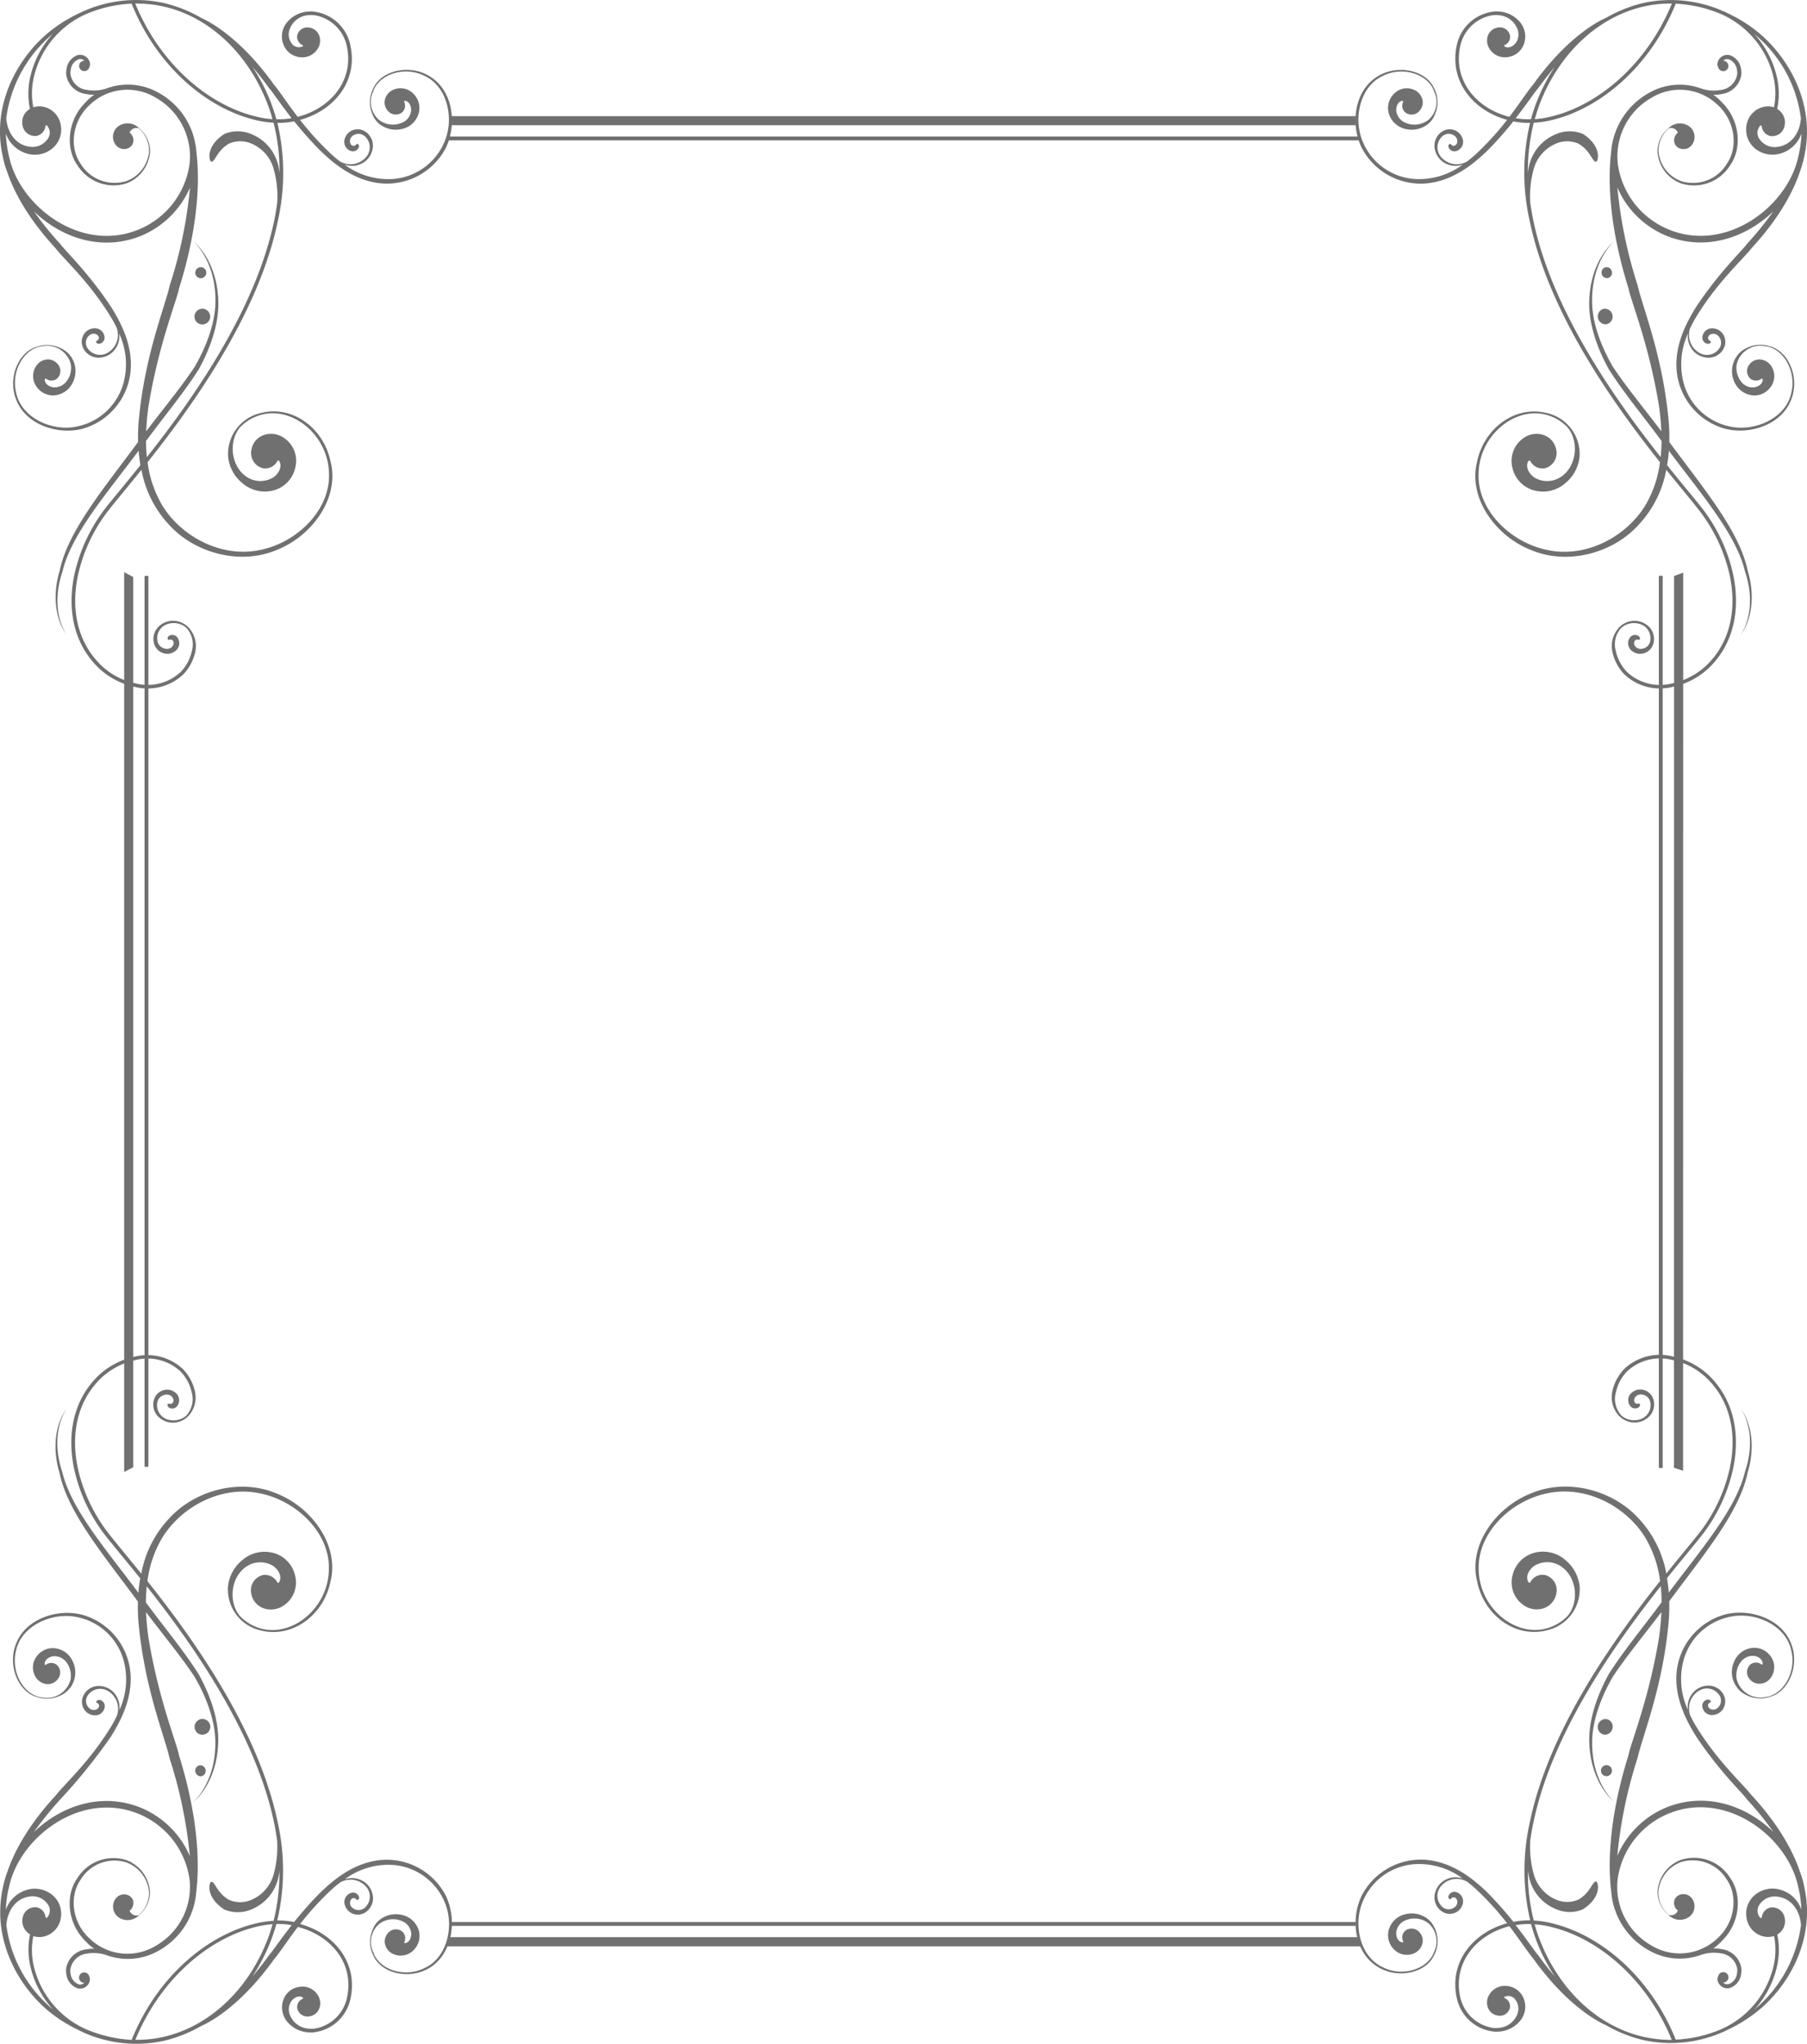 <svg xmlns="http://www.w3.org/2000/svg" width="305" height="345" viewBox="0 0 305 345">
  <g id="decorativeframe" transform="translate(-32.41 -29.996)">
    <path id="Path_7" data-name="Path 7" d="M1586.911,31.09h0Zm20.961,3.931a24.421,24.421,0,0,0-4.478-2.733,9.324,9.324,0,0,0-.952-.441,21.84,21.84,0,0,0-13.116-1.41c-.723.159-1.446.353-2.151.582-.123.035-.211.053-.247.071.035,0,.071-.018.124-.018a23.121,23.121,0,0,0-4.319,1.939c-1.693.723-6.823,3.6-12.323,11.3-.9,1.04-2.168,3.032-3.984,5.412-5.007-1.287-8.532-5.112-8.532-9.8a9.985,9.985,0,0,1,.335-2.556,6.673,6.673,0,0,1,5.447-4.813h.088c.106,0,.229-.018.335-.018h.176c.071,0,.159.018.247.018A3.667,3.667,0,0,1,1567.7,34.7a2.5,2.5,0,0,1-.229,2.591c-.441.547-1.269.97-1.886.511-.018-.035-.035-.053-.035-.088-.018-.071.071-.106.106-.123a1.5,1.5,0,0,0,.881-1.534,1.729,1.729,0,0,0-1.922-1.428,2.128,2.128,0,0,0-1.728,1.181,2.453,2.453,0,0,0,0,2.08,3.039,3.039,0,0,0,3.226,1.745,3.347,3.347,0,0,0,2.785-2.257,3.789,3.789,0,0,0-.529-3.455,5.01,5.01,0,0,0-4-1.992h0c-.053,0-.123-.018-.176-.018a7.192,7.192,0,0,0-6.54,5.289,10.441,10.441,0,0,0-.353,2.715c0,4.936,3.667,8.92,8.744,10.313a49.616,49.616,0,0,1-5.465,5.959c-.388.353-.811.688-1.234,1.022a3.465,3.465,0,0,1-4.443-.705,2.515,2.515,0,0,1,.264-3.561,1.622,1.622,0,0,1,2.186.141,1.13,1.13,0,0,1,.247,1.022.716.716,0,0,1-.423.476.54.54,0,0,1-.458-.071,1.657,1.657,0,0,1-.176-.176c-.035-.071-.141-.071-.194-.053a.472.472,0,0,0-.176.582,1.032,1.032,0,0,0,1.252.635,1.627,1.627,0,0,0,1.093-2.133A2.246,2.246,0,0,0,1557.259,52a2.357,2.357,0,0,0-2.257.247,2.864,2.864,0,0,0-1.11,3.138,3.442,3.442,0,0,0,1.64,2.133,3.69,3.69,0,0,0,3.015.264,12.339,12.339,0,0,1-8.268,2.415,10.243,10.243,0,0,1-8.938-7.228c-1.146-3.878.229-8.621,3.79-10.19,3.349-1.675,7.651-.229,8.6,2.68a4.029,4.029,0,0,1-.934,4.742,3.84,3.84,0,0,1-3.9.529,2.522,2.522,0,0,1-1.569-2.063c-.035-.705.3-1.569,1.058-1.657a.1.1,0,0,1,.088.053c.071.035.035.123,0,.176a1.5,1.5,0,0,0,.37,1.728,1.735,1.735,0,0,0,2.38-.229,2.1,2.1,0,0,0,.494-2.027,2.45,2.45,0,0,0-1.375-1.551,3.027,3.027,0,0,0-3.561.846,3.351,3.351,0,0,0-.564,3.543,3.791,3.791,0,0,0,2.7,2.221,4.378,4.378,0,0,0,3.138-.423,3.766,3.766,0,0,0,1.64-1.675c.018-.018.018-.053.035-.071.035-.071.071-.159.106-.229.018-.053.035-.088.053-.141a5.133,5.133,0,0,0-.229-4.46c-1.463-3.032-6.452-4.037-9.837-1.64-3.526,2.415-4.249,7.757-2.362,11.741a11.237,11.237,0,0,0,10.93,6.082c4.39-.388,7.792-3.1,10.313-5.518a62.287,62.287,0,0,0,4.39-4.954,13.279,13.279,0,0,0,2.627.264h.194a36.666,36.666,0,0,0-.035,16.659c3.261,15.619,14.3,30.974,21.966,40.617a19.113,19.113,0,0,1-2.486,7.3c-3.208,5.236-9.89,8.85-16.342,7.545-6.258-1.181-11.97-6.646-11.794-12.834.053-6.047,5.306-10.789,10.366-10.225a7.7,7.7,0,0,1,4.619,2.292c2.08,2.415,1.587,6.911-1.375,8.568a4.175,4.175,0,0,1-4.16-.053c-.9-.6-1.64-1.816-1.04-2.8a.354.354,0,0,1,.141-.071c.106-.035.176.071.212.141a2.319,2.319,0,0,0,2.45,1.146,2.658,2.658,0,0,0,1.9-3.12,3.244,3.244,0,0,0-2.027-2.45,3.759,3.759,0,0,0-3.156.264,4.67,4.67,0,0,0-2.239,5.13,5.111,5.111,0,0,0,3.79,3.949,5.73,5.73,0,0,0,5.183-1.269,6.608,6.608,0,0,0,2.38-4.425,7.085,7.085,0,0,0-5.553-7.4c-5.183-1.322-10.578,2.45-11.759,8.3-1.5,6.064,3.138,12.5,9.167,14.844,6.135,2.574,13.768.546,18.123-4.284a18.292,18.292,0,0,0,4.654-9.273c2.327,2.874,4.249,5.165,5.43,6.681a27.656,27.656,0,0,1,5.289,11.159c1.128,5.43.265,10.93-3.7,14.949a12.223,12.223,0,0,1-6.011,3.261,8.166,8.166,0,0,1-7.651-1.939,7.5,7.5,0,0,1-1.869-3.526,4.062,4.062,0,0,1,.969-3.949,3.245,3.245,0,0,1,2.944-.652,2.517,2.517,0,0,1,1.869,3.05,1.634,1.634,0,0,1-1.869,1.163,1.115,1.115,0,0,1-.793-.688.735.735,0,0,1,.07-.635.494.494,0,0,1,.406-.212,1.04,1.04,0,0,1,.247.035.167.167,0,0,0,.194-.071c.123-.212-.035-.458-.212-.582a1.05,1.05,0,0,0-1.393.212,1.63,1.63,0,0,0,.353,2.362,2.169,2.169,0,0,0,1.816.388,2.333,2.333,0,0,0,1.692-1.516,2.893,2.893,0,0,0-.934-3.208,3.461,3.461,0,0,0-2.574-.776,3.681,3.681,0,0,0-2.1.97l-.159.159c-.035.035-.088.071-.106.123-.018.018-.018.035-.035.053a4.594,4.594,0,0,0-.969,3.878V140a7.9,7.9,0,0,0,2.027,3.826,8.753,8.753,0,0,0,8.2,2.1,12.7,12.7,0,0,0,6.311-3.42c4.143-4.2,5.024-9.943,3.861-15.5a28.043,28.043,0,0,0-5.395-11.406c-1.252-1.587-3.314-4.019-5.765-7.087a22.913,22.913,0,0,0,.3-2.433c5.677,7.581,11.371,14.156,12.852,20.379,2.257,6.717-.74,10.771-.705,10.6-.053.212,3.226-3.773,1.163-10.718-1.375-6.681-7.369-13.786-13.239-21.737a31.322,31.322,0,0,0-.071-3.173c-.952-11.23-4.443-19.533-5.271-23.27a77.221,77.221,0,0,1-3.42-16.518,15.335,15.335,0,0,0,8.268,8.145c6.717,2.715,13.521.264,18.07-4.125a58.955,58.955,0,0,1-4.478,5.518c-.74,1.075-4.566,4.619-8.515,10.542-1.851,2.944-3.808,6.84-3.3,11.212a11.217,11.217,0,0,0,8.2,9.449c4.266,1.04,9.361-.758,11-4.707,1.657-3.808-.3-8.427-3.561-9.238a5.2,5.2,0,0,0-3.9.317,4.31,4.31,0,0,0-1.375,1.022c0,.018-.018.018-.018.035a1.928,1.928,0,0,0-.229.3c-.035.035-.053.088-.088.123l-.106.159c-.018.018-.018.053-.035.071-.018.035-.035.053-.053.088a4.349,4.349,0,0,0-.123,3.931,3.759,3.759,0,0,0,2.715,2.186,3.318,3.318,0,0,0,3.35-1.287,3.071,3.071,0,0,0,.106-3.667,2.457,2.457,0,0,0-1.8-1.04,2.082,2.082,0,0,0-1.886.9,1.736,1.736,0,0,0,.265,2.38,1.536,1.536,0,0,0,1.78,0c.035-.035.106-.088.159-.035a.138.138,0,0,1,.071.071c.088.758-.705,1.269-1.393,1.375a2.444,2.444,0,0,1-2.345-1.111,3.787,3.787,0,0,1-.635-2.8,4.111,4.111,0,0,1,4.848-3.015c3.05.353,5.289,4.284,4.354,7.915-.811,3.808-5.183,6.117-9.2,5.8a10.251,10.251,0,0,1-8.9-7.281,12.455,12.455,0,0,1,.67-8.585,3.693,3.693,0,0,0,.864,2.891,3.423,3.423,0,0,0,2.415,1.181,2.851,2.851,0,0,0,2.838-1.728,2.377,2.377,0,0,0-.229-2.274,2.178,2.178,0,0,0-1.587-.934A1.64,1.64,0,0,0,1599,86.939a1.043,1.043,0,0,0,.881,1.093c.212.018.494-.071.547-.3a.145.145,0,0,0-.088-.176,1.463,1.463,0,0,1-.212-.141.468.468,0,0,1-.159-.441.657.657,0,0,1,.37-.511,1.124,1.124,0,0,1,1.058.018,1.618,1.618,0,0,1,.582,2.115,2.511,2.511,0,0,1-3.437.987,3.508,3.508,0,0,1-1.6-4.213q.37-.74.74-1.428c3.649-6.153,8.057-10.049,9.625-12.058,5.095-5.518,7.246-10.19,8.109-12.781a16.42,16.42,0,0,0,.74-2.521C1618.308,47.309,1613.178,39.076,1607.872,35.021Zm7.757,14.949c-.141,2.257-1.463,4.478-3.914,4.813a3.089,3.089,0,0,1-2.979-1.181,1.8,1.8,0,0,1,.053-2.415.151.151,0,0,1,.123,0c.088,0,.106.106.106.176a1.915,1.915,0,0,0,1.5,1.6,2.119,2.119,0,0,0,2.362-1.763,2.581,2.581,0,0,0-.776-2.45,2.38,2.38,0,0,0-.476-.353,12.485,12.485,0,0,0-.018-5.236,16.083,16.083,0,0,0-3.843-7.422A22.035,22.035,0,0,1,1615.629,49.971Zm-26.179-18.951a20.315,20.315,0,0,1,4.407-.423c-4.266,10.384-12.464,17.1-20.185,19.022h-.018l-.053.018a16.219,16.219,0,0,1-2.891.476c.264-.917.547-1.816.9-2.733C1574.958,38.794,1581.64,32.659,1589.449,31.019Zm-19.727,19.11a13.691,13.691,0,0,1-2.239-.176c1.992-2.539,3.208-4.425,3.755-5.007.987-1.357,1.922-2.556,2.838-3.632a30.13,30.13,0,0,0-3.032,5.853,25.287,25.287,0,0,0-.969,2.962Zm45.483,6.223c-1.745,8.444-12.111,16.377-21.86,12.393a14.046,14.046,0,0,1-8.6-10.948,11.375,11.375,0,0,1,5.73-11.335,9.206,9.206,0,0,1,11.247,1.375c2.821,2.68,3.314,7,1.446,9.749a6.683,6.683,0,0,1-7.651,3.015,5.847,5.847,0,0,1-3.914-5.042,4.96,4.96,0,0,1,1.71-3.878,1.205,1.205,0,0,1,1.551.723,1.6,1.6,0,0,0-.546,1.8,1.437,1.437,0,0,0,.917.864,1.768,1.768,0,0,0,1.816-.405,2.223,2.223,0,0,0-.335-3.385,2.7,2.7,0,0,0-3.42.353,5.073,5.073,0,0,0-1.869,3.931,6.109,6.109,0,0,0,3.984,5.395,7.18,7.18,0,0,0,8.268-3.05c2.08-2.909,1.657-7.669-1.358-10.613a8.021,8.021,0,0,0-1.481-1.3,6.006,6.006,0,0,0,1.41-.123,3.874,3.874,0,0,0,3.332-3.314,3.6,3.6,0,0,0-.071-.97,2.833,2.833,0,0,0-1.869-2.274,1.654,1.654,0,0,0-.776-.018,1.7,1.7,0,0,0-1.287,1.234,1.079,1.079,0,0,0-.018.529,1.176,1.176,0,0,0,.123.317.812.812,0,0,0,.388.511.874.874,0,1,0,.9-1.5.9.9,0,0,0-.458-.123,1,1,0,0,1,.494-.282.753.753,0,0,1,.441.018,2.164,2.164,0,0,1,1.375,1.728,2.924,2.924,0,0,1,.053.776,3.162,3.162,0,0,1-2.768,2.68,6.644,6.644,0,0,1-3.561-.335,10.473,10.473,0,0,0-8.5.793,12.539,12.539,0,0,0-5.8,6.875c-.035.106-.088.247-.141.423a11.772,11.772,0,0,0-.494,2.609c-.511,4.055-.6,11.882,2.909,23.094.353,1.992,3.438,9.379,5.148,19.815.194,1.375.335,2.838.405,4.337-2.909-3.861-5.906-7.457-8.18-10.895-2.239-3.861-3.543-7.792-3.508-11.194-.018-6.54,3.455-9.731,3.72-10.013-.282.282-3.967,3.279-4.2,10.013-.141,3.491,1.075,7.6,3.279,11.582,2.468,3.914,5.624,7.686,8.744,11.9.053.071.123.159.176.229,0,.9-.053,1.816-.141,2.733-7.633-9.643-18.317-24.7-21.49-39.895-.212-1-.37-2.01-.529-3a17.236,17.236,0,0,1,.582-5.712,6.539,6.539,0,0,1,4.02-4.407,4.75,4.75,0,0,1,3.526.106c2.133,1.252,2.362,3.173,2.979,3.032.194.229,1.3-2.345-2.186-4.654a5.745,5.745,0,0,0-4.284-.088,7.579,7.579,0,0,0-4.8,5.289,13,13,0,0,0-.229,1.322,32.993,32.993,0,0,1,.987-8.427,17.5,17.5,0,0,0,3.156-.476h0l.053-.018c8-1.957,16.43-8.9,20.749-19.6a22.373,22.373,0,0,1,7.722,1.781,15.522,15.522,0,0,1,8.832,10.842,11.91,11.91,0,0,1,.035,4.866,3.414,3.414,0,0,0-1.41-.141,3.777,3.777,0,0,0-3.226,3.173,4.112,4.112,0,0,0,1.657,4.09,4.713,4.713,0,0,0,4.266.617,5.322,5.322,0,0,0,3.349-3.3A19.193,19.193,0,0,1,1615.206,56.352ZM1583.05,76.925a.906.906,0,0,0,.67-1.093.9.9,0,0,0-1.058-.723.93.93,0,0,0,.388,1.816Zm-.723,5.2a1.326,1.326,0,0,0,.546,2.591,1.326,1.326,0,0,0-.546-2.591Z" transform="translate(-1279.25 0)" fill="#707070"/>
    <path id="Path_8" data-name="Path 8" d="M66.062,76.925a.93.93,0,1,0-.67-1.093A.92.92,0,0,0,66.062,76.925Zm.176,7.792a1.324,1.324,0,1,0-.97-1.551A1.315,1.315,0,0,0,66.238,84.717Zm-4-53.628h0ZM105.322,43.13c-3.385-2.415-8.374-1.393-9.837,1.64a5.131,5.131,0,0,0-.229,4.46,1.216,1.216,0,0,0,.053.141c.035.071.071.159.106.229.018.018.018.053.035.071a3.764,3.764,0,0,0,1.64,1.675,4.378,4.378,0,0,0,3.138.423,3.713,3.713,0,0,0,2.7-2.221A3.357,3.357,0,0,0,102.36,46a3.047,3.047,0,0,0-3.579-.846,2.45,2.45,0,0,0-1.375,1.551,2.1,2.1,0,0,0,.494,2.027,1.735,1.735,0,0,0,2.38.229,1.51,1.51,0,0,0,.37-1.728c-.018-.035-.053-.123,0-.176a.386.386,0,0,1,.088-.053c.758.071,1.111.952,1.058,1.657a2.46,2.46,0,0,1-1.569,2.063,3.846,3.846,0,0,1-3.9-.529,4.075,4.075,0,0,1-.934-4.742c.97-2.909,5.253-4.354,8.6-2.68,3.561,1.569,4.936,6.311,3.79,10.19A10.263,10.263,0,0,1,98.852,60.2a12.339,12.339,0,0,1-8.268-2.415,3.629,3.629,0,0,0,3.015-.264,3.383,3.383,0,0,0,1.64-2.133,2.837,2.837,0,0,0-1.111-3.138A2.356,2.356,0,0,0,91.871,52a2.2,2.2,0,0,0-1.252,1.375,1.627,1.627,0,0,0,1.093,2.133,1.058,1.058,0,0,0,1.252-.635.46.46,0,0,0-.176-.582c-.071-.018-.159-.018-.194.053a.964.964,0,0,1-.194.176.522.522,0,0,1-.458.071.614.614,0,0,1-.423-.476,1.075,1.075,0,0,1,.229-1.022,1.624,1.624,0,0,1,2.186-.141,2.5,2.5,0,0,1,.264,3.561,3.489,3.489,0,0,1-4.443.705c-.441-.335-.846-.67-1.234-1.022a49.622,49.622,0,0,1-5.465-5.959c5.077-1.393,8.744-5.377,8.744-10.313a11.368,11.368,0,0,0-.353-2.715,7.157,7.157,0,0,0-6.54-5.289.661.661,0,0,0-.176.018h0a5.01,5.01,0,0,0-4,1.992,3.73,3.73,0,0,0-.529,3.455,3.347,3.347,0,0,0,2.785,2.257,3.062,3.062,0,0,0,3.226-1.745,2.519,2.519,0,0,0,0-2.08,2.128,2.128,0,0,0-1.728-1.181,1.729,1.729,0,0,0-1.922,1.428,1.521,1.521,0,0,0,.881,1.534c.053.018.123.053.106.123a.1.1,0,0,1-.035.088,1.461,1.461,0,0,1-1.886-.511A2.5,2.5,0,0,1,81.4,34.7a3.625,3.625,0,0,1,3.173-2.151c.088,0,.159-.018.247-.018h.159a2.248,2.248,0,0,1,.335.018H85.4a6.7,6.7,0,0,1,5.447,4.813,9.988,9.988,0,0,1,.335,2.556c0,4.689-3.543,8.515-8.532,9.8-1.816-2.38-3.085-4.354-3.984-5.412-5.5-7.7-10.63-10.56-12.323-11.3a22.038,22.038,0,0,0-4.319-1.939.4.4,0,0,0,.123.018c-.035,0-.123-.035-.264-.071-.705-.229-1.428-.423-2.151-.582a21.827,21.827,0,0,0-13.116,1.41c-.317.141-.635.282-.952.441a24.425,24.425,0,0,0-4.478,2.733c-5.306,4.055-10.436,12.287-8.268,21.56a13.248,13.248,0,0,0,.74,2.521c.864,2.591,3.015,7.263,8.109,12.781,1.551,2.01,5.959,5.906,9.608,12.058q.4.688.74,1.428a3.5,3.5,0,0,1-1.6,4.213,2.526,2.526,0,0,1-3.438-.987,1.636,1.636,0,0,1,.582-2.115,1.076,1.076,0,0,1,1.058-.018.658.658,0,0,1,.37.511.533.533,0,0,1-.159.441,1.471,1.471,0,0,1-.212.141.155.155,0,0,0-.088.176c.053.229.335.317.547.3a1.043,1.043,0,0,0,.881-1.093A1.633,1.633,0,0,0,48.2,85.423a2.146,2.146,0,0,0-1.587.934,2.37,2.37,0,0,0-.212,2.274,2.851,2.851,0,0,0,2.838,1.728,3.422,3.422,0,0,0,2.415-1.181,3.646,3.646,0,0,0,.864-2.891,12.258,12.258,0,0,1,.67,8.585,10.276,10.276,0,0,1-8.9,7.281c-3.949.317-8.321-1.992-9.132-5.8-.952-3.632,1.3-7.563,4.354-7.915a4.149,4.149,0,0,1,4.848,3.015,3.692,3.692,0,0,1-.635,2.8,2.53,2.53,0,0,1-2.345,1.111c-.705-.106-1.481-.617-1.393-1.375a.138.138,0,0,1,.071-.071c.053-.053.123,0,.159.035a1.508,1.508,0,0,0,1.763,0,1.734,1.734,0,0,0,.264-2.38,2.121,2.121,0,0,0-1.886-.9,2.4,2.4,0,0,0-1.8,1.04,3.07,3.07,0,0,0,.106,3.667,3.351,3.351,0,0,0,3.35,1.287,3.727,3.727,0,0,0,2.715-2.186,4.259,4.259,0,0,0-.106-3.914l-.053-.106c-.018-.018-.018-.053-.035-.071a.978.978,0,0,0-.106-.141c-.035-.035-.053-.088-.088-.123a3.692,3.692,0,0,0-.247-.3l-.018-.018A4.127,4.127,0,0,0,42.7,88.79a5.19,5.19,0,0,0-3.9-.317c-3.279.793-5.236,5.412-3.561,9.22,1.657,3.931,6.734,5.729,11,4.707a11.219,11.219,0,0,0,8.18-9.449c.511-4.372-1.446-8.268-3.3-11.212-3.949-5.923-7.774-9.467-8.515-10.542a51.992,51.992,0,0,1-4.46-5.518c4.548,4.407,11.353,6.84,18.07,4.125a15.425,15.425,0,0,0,8.268-8.162,76.146,76.146,0,0,1-3.42,16.518c-.829,3.737-4.319,12.023-5.271,23.27a31.3,31.3,0,0,0-.071,3.173c-5.87,7.951-11.864,15.055-13.239,21.737-2.063,6.946,1.216,10.93,1.181,10.718.018.194-2.979-3.878-.705-10.6,1.481-6.223,7.175-12.8,12.852-20.379.071.811.159,1.622.3,2.433-2.45,3.067-4.513,5.5-5.765,7.087A28.272,28.272,0,0,0,44.96,127.01c-1.164,5.553-.282,11.3,3.861,15.5a12.7,12.7,0,0,0,6.311,3.42,8.786,8.786,0,0,0,8.215-2.1A7.965,7.965,0,0,0,65.374,140v-.018a4.58,4.58,0,0,0-.97-3.878c-.018-.018-.018-.035-.035-.053a.814.814,0,0,0-.123-.123l-.159-.159a3.679,3.679,0,0,0-2.115-.97,3.461,3.461,0,0,0-2.574.776,2.893,2.893,0,0,0-.934,3.208,2.333,2.333,0,0,0,1.692,1.516,2.118,2.118,0,0,0,1.8-.388,1.618,1.618,0,0,0,.353-2.362,1.025,1.025,0,0,0-1.375-.212.46.46,0,0,0-.194.582.167.167,0,0,0,.194.071,1.041,1.041,0,0,1,.247-.035.5.5,0,0,1,.423.212.675.675,0,0,1,.071.635,1.079,1.079,0,0,1-.793.688,1.634,1.634,0,0,1-1.869-1.164,2.517,2.517,0,0,1,1.869-3.05,3.257,3.257,0,0,1,2.944.652,4.125,4.125,0,0,1,.97,3.949,7.347,7.347,0,0,1-1.869,3.526,8.166,8.166,0,0,1-7.651,1.939,11.88,11.88,0,0,1-6.012-3.261c-3.967-4.019-4.83-9.52-3.7-14.949a27.427,27.427,0,0,1,5.289-11.159c1.181-1.5,3.12-3.79,5.43-6.681a18.431,18.431,0,0,0,4.654,9.273c4.354,4.813,11.988,6.858,18.123,4.284,6.029-2.345,10.666-8.779,9.167-14.844-1.181-5.87-6.576-9.643-11.759-8.3a7.1,7.1,0,0,0-5.553,7.4,6.608,6.608,0,0,0,2.38,4.425,5.78,5.78,0,0,0,5.183,1.269,5.111,5.111,0,0,0,3.79-3.949,4.645,4.645,0,0,0-2.239-5.13,3.759,3.759,0,0,0-3.156-.264,3.177,3.177,0,0,0-2.027,2.45,2.652,2.652,0,0,0,1.9,3.12,2.319,2.319,0,0,0,2.45-1.146c.018-.071.106-.194.212-.141a.133.133,0,0,1,.123.071c.6.987-.141,2.221-1.04,2.8a4.175,4.175,0,0,1-4.16.053c-2.962-1.675-3.455-6.17-1.375-8.568a7.753,7.753,0,0,1,4.619-2.292c5.06-.582,10.313,4.16,10.366,10.225.176,6.188-5.536,11.653-11.794,12.834-6.452,1.287-13.134-2.309-16.342-7.545a19.116,19.116,0,0,1-2.486-7.3c7.669-9.643,18.7-25,21.966-40.617a36.908,36.908,0,0,0-.053-16.659h.212a13.277,13.277,0,0,0,2.627-.264,62.813,62.813,0,0,0,4.407,4.954c2.5,2.415,5.923,5.13,10.3,5.518a11.237,11.237,0,0,0,10.93-6.082C109.553,50.887,108.83,45.546,105.322,43.13ZM59.663,31.019c7.81,1.622,14.473,7.757,17.841,16.36a26.043,26.043,0,0,1,.9,2.733,16.218,16.218,0,0,1-2.891-.476l-.053-.018h-.018C67.7,47.714,59.5,40.98,55.238,30.6A21.41,21.41,0,0,1,59.663,31.019ZM41.328,35.709a16.083,16.083,0,0,0-3.843,7.422,12.482,12.482,0,0,0-.018,5.236,4.131,4.131,0,0,0-.476.353,2.581,2.581,0,0,0-.776,2.45,2.119,2.119,0,0,0,2.362,1.763,1.875,1.875,0,0,0,1.5-1.6c0-.071.018-.176.106-.176a.149.149,0,0,1,.123,0,1.785,1.785,0,0,1,.053,2.415,3.075,3.075,0,0,1-2.979,1.181c-2.45-.317-3.755-2.556-3.914-4.813A22.366,22.366,0,0,1,41.328,35.709ZM79.584,59.138c-.053-.441-.141-.881-.229-1.322a7.579,7.579,0,0,0-4.8-5.289,5.77,5.77,0,0,0-4.284.088c-3.491,2.309-2.38,4.883-2.186,4.654.617.141.846-1.781,2.979-3.032a4.751,4.751,0,0,1,3.526-.106,6.5,6.5,0,0,1,4.019,4.407A17.189,17.189,0,0,1,79.2,64.25c-.141,1-.317,2.01-.511,3-3.173,15.214-13.856,30.269-21.49,39.912-.088-.917-.141-1.833-.141-2.733a2,2,0,0,1,.176-.229c3.1-4.213,6.276-7.986,8.744-11.9,2.2-4,3.42-8.092,3.279-11.582-.229-6.717-3.914-9.731-4.2-10.013.264.282,3.737,3.473,3.72,10.013.018,3.385-1.287,7.334-3.508,11.194C62.995,95.348,60,98.944,57.089,102.8a41.643,41.643,0,0,1,.405-4.337c1.71-10.436,4.8-17.841,5.148-19.815,3.508-11.212,3.42-19.039,2.909-23.094a13.043,13.043,0,0,0-.494-2.627c-.053-.176-.088-.3-.123-.405a12.378,12.378,0,0,0-5.8-6.893,10.461,10.461,0,0,0-8.5-.793,6.656,6.656,0,0,1-3.561.335,3.128,3.128,0,0,1-2.768-2.68,2.925,2.925,0,0,1,.053-.776,2.147,2.147,0,0,1,1.357-1.728,1.252,1.252,0,0,1,.441-.018.873.873,0,0,1,.494.282.854.854,0,0,0-.458.123.874.874,0,1,0,.9,1.5.914.914,0,0,0,.388-.511,1.12,1.12,0,0,0,.106-.317,1.076,1.076,0,0,0-.018-.529,1.754,1.754,0,0,0-1.287-1.234,1.577,1.577,0,0,0-.758.018,2.834,2.834,0,0,0-1.869,2.274,3.6,3.6,0,0,0-.071.97,3.84,3.84,0,0,0,3.332,3.314,6.092,6.092,0,0,0,1.41.123,8.019,8.019,0,0,0-1.481,1.3c-3.015,2.944-3.455,7.7-1.357,10.613a7.172,7.172,0,0,0,8.268,3.05,6.147,6.147,0,0,0,3.984-5.395,5.106,5.106,0,0,0-1.869-3.931,2.7,2.7,0,0,0-3.42-.353,2.211,2.211,0,0,0-.335,3.385,1.776,1.776,0,0,0,1.816.405,1.527,1.527,0,0,0,.917-.864,1.589,1.589,0,0,0-.564-1.8,1.224,1.224,0,0,1,1.569-.723,4.987,4.987,0,0,1,1.71,3.878A5.848,5.848,0,0,1,53.633,60.6a6.73,6.73,0,0,1-7.651-3.015c-1.869-2.733-1.393-7.069,1.428-9.749a9.206,9.206,0,0,1,11.247-1.375A11.39,11.39,0,0,1,64.387,57.8a14.046,14.046,0,0,1-8.6,10.948c-9.749,4-20.115-3.949-21.86-12.393a19.209,19.209,0,0,1-.529-3.808,5.322,5.322,0,0,0,3.35,3.3,4.618,4.618,0,0,0,4.266-.617,4.125,4.125,0,0,0,1.657-4.09,3.758,3.758,0,0,0-3.226-3.173,3.414,3.414,0,0,0-1.41.141,12.226,12.226,0,0,1,.035-4.866A15.487,15.487,0,0,1,46.9,32.394a21.979,21.979,0,0,1,7.722-1.781c4.319,10.7,12.728,17.629,20.749,19.6l.053.018h0a16.067,16.067,0,0,0,3.156.476A32.245,32.245,0,0,1,79.584,59.138Zm-.176-9.008a2.362,2.362,0,0,1-.353-.018,30.688,30.688,0,0,0-.987-2.962A31.084,31.084,0,0,0,75.035,41.3c.917,1.075,1.869,2.274,2.838,3.632.547.582,1.763,2.468,3.755,5.007A11.821,11.821,0,0,1,79.407,50.129Z" transform="translate(0 0)" fill="#707070"/>
    <path id="Path_9" data-name="Path 9" d="M1586.958,1426.032h0Zm29.282-25.492a13.247,13.247,0,0,0-.74-2.521c-.864-2.592-3.015-7.263-8.109-12.781-1.569-2.01-5.959-5.906-9.625-12.058q-.4-.687-.74-1.428a3.507,3.507,0,0,1,1.587-4.213,2.526,2.526,0,0,1,3.438.987,1.636,1.636,0,0,1-.582,2.115,1.077,1.077,0,0,1-1.058.018.658.658,0,0,1-.37-.511.483.483,0,0,1,.159-.441,1.468,1.468,0,0,1,.212-.141.155.155,0,0,0,.088-.176c-.053-.229-.335-.317-.547-.3a1.043,1.043,0,0,0-.881,1.093,1.617,1.617,0,0,0,1.869,1.5,2.147,2.147,0,0,0,1.587-.934,2.421,2.421,0,0,0,.229-2.274,2.867,2.867,0,0,0-2.838-1.728,3.422,3.422,0,0,0-2.415,1.181,3.646,3.646,0,0,0-.864,2.891,12.259,12.259,0,0,1-.67-8.585,10.251,10.251,0,0,1,8.9-7.281c4.019-.335,8.391,1.992,9.2,5.8.952,3.632-1.3,7.563-4.354,7.915a4.146,4.146,0,0,1-4.848-3.032,3.692,3.692,0,0,1,.635-2.8,2.513,2.513,0,0,1,2.345-1.111c.705.106,1.481.617,1.393,1.375a.138.138,0,0,1-.07.07c-.053.053-.124,0-.159-.035a1.536,1.536,0,0,0-1.781,0,1.752,1.752,0,0,0-.265,2.38,2.121,2.121,0,0,0,1.886.9,2.4,2.4,0,0,0,1.8-1.04,3.07,3.07,0,0,0-.106-3.667,3.351,3.351,0,0,0-3.35-1.287,3.727,3.727,0,0,0-2.715,2.186,4.245,4.245,0,0,0,.123,3.931.388.388,0,0,0,.053.088c.018.018.018.053.035.071l.106.159a.53.53,0,0,0,.088.123c.07.106.159.194.229.3,0,.018.018.018.018.035a4.313,4.313,0,0,0,1.375,1.023,5.19,5.19,0,0,0,3.9.317c3.261-.811,5.218-5.447,3.561-9.238-1.657-3.931-6.734-5.729-11-4.707a11.241,11.241,0,0,0-8.2,9.449c-.511,4.372,1.446,8.268,3.3,11.212,3.949,5.923,7.774,9.467,8.515,10.542a54.707,54.707,0,0,1,4.478,5.518c-4.548-4.407-11.353-6.84-18.07-4.125a15.425,15.425,0,0,0-8.268,8.162,77.221,77.221,0,0,1,3.42-16.518c.828-3.737,4.319-12.023,5.271-23.27a31.321,31.321,0,0,0,.071-3.173c5.87-7.951,11.864-15.055,13.24-21.737,2.063-6.946-1.217-10.93-1.164-10.719-.018-.176,2.979,3.878.705,10.6-1.481,6.223-7.175,12.8-12.852,20.379-.071-.811-.159-1.622-.3-2.433,2.45-3.068,4.513-5.5,5.765-7.087a27.936,27.936,0,0,0,5.394-11.406c1.164-5.553.282-11.3-3.861-15.5a12.7,12.7,0,0,0-6.311-3.42,8.741,8.741,0,0,0-8.2,2.1,7.819,7.819,0,0,0-2.027,3.825v.018a4.581,4.581,0,0,0,.969,3.879c.018.018.018.035.035.053a.815.815,0,0,0,.123.123l.159.159a3.68,3.68,0,0,0,2.115.97,3.461,3.461,0,0,0,2.574-.776,2.893,2.893,0,0,0,.934-3.208,2.333,2.333,0,0,0-1.693-1.516,2.169,2.169,0,0,0-1.816.388,1.632,1.632,0,0,0-.353,2.362,1.045,1.045,0,0,0,1.393.212.5.5,0,0,0,.212-.582.167.167,0,0,0-.194-.07,1.044,1.044,0,0,1-.247.035.451.451,0,0,1-.406-.211.675.675,0,0,1-.071-.635,1.079,1.079,0,0,1,.793-.687,1.634,1.634,0,0,1,1.869,1.164,2.517,2.517,0,0,1-1.869,3.05,3.256,3.256,0,0,1-2.944-.652,4.125,4.125,0,0,1-.97-3.949,7.2,7.2,0,0,1,1.869-3.526,8.166,8.166,0,0,1,7.651-1.939,11.879,11.879,0,0,1,6.011,3.261c3.984,4.019,4.83,9.52,3.7,14.949a27.428,27.428,0,0,1-5.289,11.159c-1.181,1.5-3.12,3.79-5.43,6.681a18.431,18.431,0,0,0-4.654-9.273c-4.354-4.813-11.988-6.858-18.123-4.284-6.029,2.345-10.666,8.779-9.167,14.844,1.181,5.87,6.576,9.643,11.759,8.3a7.1,7.1,0,0,0,5.553-7.4,6.685,6.685,0,0,0-2.38-4.443,5.731,5.731,0,0,0-5.183-1.269,5.111,5.111,0,0,0-3.79,3.949,4.646,4.646,0,0,0,2.239,5.13,3.759,3.759,0,0,0,3.156.265,3.245,3.245,0,0,0,2.027-2.451,2.652,2.652,0,0,0-1.9-3.12,2.307,2.307,0,0,0-2.45,1.146c-.035.071-.088.194-.212.141a.211.211,0,0,1-.141-.071c-.6-.987.141-2.221,1.04-2.8a4.175,4.175,0,0,1,4.161-.053c2.962,1.675,3.455,6.17,1.375,8.568a7.753,7.753,0,0,1-4.619,2.292c-5.06.582-10.313-4.161-10.366-10.225-.176-6.188,5.536-11.653,11.794-12.834,6.452-1.287,13.151,2.309,16.342,7.545a19.219,19.219,0,0,1,2.486,7.3c-7.669,9.643-18.722,25-21.966,40.617a37.163,37.163,0,0,0,.035,16.66h-.194a13.271,13.271,0,0,0-2.627.264,65.98,65.98,0,0,0-4.39-4.954c-2.5-2.415-5.923-5.112-10.313-5.518a11.236,11.236,0,0,0-10.93,6.082c-1.886,3.967-1.164,9.326,2.362,11.741,3.385,2.4,8.374,1.393,9.837-1.64a5.133,5.133,0,0,0,.229-4.46c-.018-.053-.035-.088-.053-.141a.948.948,0,0,0-.123-.229c-.018-.018-.018-.035-.035-.07a3.814,3.814,0,0,0-1.64-1.693,4.378,4.378,0,0,0-3.138-.423,3.751,3.751,0,0,0-2.7,2.221,3.356,3.356,0,0,0,.564,3.543,3.033,3.033,0,0,0,3.561.846,2.45,2.45,0,0,0,1.375-1.551,2.1,2.1,0,0,0-.494-2.027,1.735,1.735,0,0,0-2.38-.229,1.51,1.51,0,0,0-.37,1.728.134.134,0,0,1,0,.176.189.189,0,0,1-.088.053c-.758-.07-1.111-.952-1.058-1.657a2.46,2.46,0,0,1,1.569-2.062,3.846,3.846,0,0,1,3.9.529,4.041,4.041,0,0,1,.934,4.742c-.97,2.909-5.254,4.354-8.6,2.68-3.561-1.569-4.936-6.311-3.79-10.19a10.243,10.243,0,0,1,8.938-7.228,12.338,12.338,0,0,1,8.268,2.415,3.629,3.629,0,0,0-3.015.264,3.384,3.384,0,0,0-1.64,2.133,2.864,2.864,0,0,0,1.111,3.138,2.357,2.357,0,0,0,2.256.247,2.2,2.2,0,0,0,1.252-1.375,1.627,1.627,0,0,0-1.093-2.133,1.058,1.058,0,0,0-1.252.635.459.459,0,0,0,.176.582c.053.018.159.018.194-.053a1.655,1.655,0,0,1,.176-.176.522.522,0,0,1,.458-.07.645.645,0,0,1,.423.476,1.04,1.04,0,0,1-.247,1.022,1.624,1.624,0,0,1-2.186.141,2.515,2.515,0,0,1-.264-3.561,3.485,3.485,0,0,1,4.443-.705c.423.335.846.67,1.234,1.022a49.611,49.611,0,0,1,5.465,5.959c-5.077,1.393-8.744,5.377-8.744,10.313a10.539,10.539,0,0,0,.353,2.715,7.175,7.175,0,0,0,6.54,5.289.6.6,0,0,0,.176-.018h0a5.034,5.034,0,0,0,4-1.992,3.73,3.73,0,0,0,.529-3.455,3.346,3.346,0,0,0-2.785-2.256,3.062,3.062,0,0,0-3.226,1.745,2.453,2.453,0,0,0,0,2.08,2.1,2.1,0,0,0,1.728,1.181,1.729,1.729,0,0,0,1.922-1.428,1.521,1.521,0,0,0-.881-1.534c-.053-.018-.123-.053-.106-.123,0-.035.018-.053.035-.088a1.461,1.461,0,0,1,1.886.511,2.511,2.511,0,0,1,.229,2.574,3.625,3.625,0,0,1-3.173,2.151c-.088,0-.159.018-.247.018h-.176a2.124,2.124,0,0,1-.335-.018h-.088a6.7,6.7,0,0,1-5.447-4.813,9.266,9.266,0,0,1-.335-2.556c0-4.689,3.543-8.515,8.532-9.8,1.816,2.38,3.1,4.354,3.984,5.412,5.5,7.7,10.63,10.56,12.323,11.3a23.126,23.126,0,0,0,4.319,1.939.345.345,0,0,0-.123-.018,2.1,2.1,0,0,1,.247.071c.705.229,1.428.423,2.151.582a21.826,21.826,0,0,0,13.116-1.41c.335-.141.635-.3.952-.458a23.487,23.487,0,0,0,4.478-2.733C1613.26,1418.046,1618.39,1409.813,1616.239,1400.54Zm-44.919,11.635c-.547-.582-1.763-2.468-3.755-5.007a13.547,13.547,0,0,1,2.239-.194c.123,0,.229.018.353.018.282.987.6,1.992.97,2.962a31.086,31.086,0,0,0,3.032,5.853C1573.242,1414.749,1572.308,1413.533,1571.32,1412.175Zm18.211,13.927c-7.81-1.622-14.491-7.757-17.858-16.36a25.758,25.758,0,0,1-.9-2.715,16.23,16.23,0,0,1,2.891.476l.053.018h.018c7.722,1.9,15.937,8.638,20.185,19.022A22.749,22.749,0,0,1,1589.531,1426.1Zm18.334-4.689a16.082,16.082,0,0,0,3.843-7.422,12.485,12.485,0,0,0,.018-5.236,4.152,4.152,0,0,0,.476-.353,2.581,2.581,0,0,0,.776-2.45,2.119,2.119,0,0,0-2.362-1.763,1.874,1.874,0,0,0-1.5,1.6c0,.07-.018.176-.106.176a.149.149,0,0,1-.123,0,1.785,1.785,0,0,1-.053-2.415,3.075,3.075,0,0,1,2.979-1.181c2.45.317,3.773,2.556,3.914,4.813A22.411,22.411,0,0,1,1607.865,1421.413Zm4.6-20.15a4.618,4.618,0,0,0-4.266.617,4.092,4.092,0,0,0-1.657,4.09,3.776,3.776,0,0,0,3.226,3.173,3.414,3.414,0,0,0,1.41-.141,11.912,11.912,0,0,1-.035,4.866,15.487,15.487,0,0,1-8.832,10.842,21.98,21.98,0,0,1-7.722,1.781c-4.319-10.7-12.728-17.629-20.749-19.6l-.053-.018h0a16.068,16.068,0,0,0-3.156-.476,31.5,31.5,0,0,1-.987-8.427,11.512,11.512,0,0,0,.229,1.322,7.579,7.579,0,0,0,4.8,5.289,5.635,5.635,0,0,0,4.284-.106c3.49-2.309,2.38-4.883,2.186-4.654-.6-.159-.846,1.78-2.979,3.032a4.75,4.75,0,0,1-3.526.106,6.54,6.54,0,0,1-4.02-4.407,17.19,17.19,0,0,1-.582-5.712c.141-1,.317-2.01.529-3,3.156-15.2,13.856-30.251,21.49-39.895.088.917.141,1.833.141,2.733-.053.071-.123.159-.176.229-3.12,4.213-6.276,7.986-8.744,11.9-2.2,4-3.42,8.092-3.279,11.582.229,6.717,3.914,9.731,4.2,10.013-.264-.282-3.737-3.473-3.72-10.013-.018-3.385,1.287-7.334,3.508-11.177,2.274-3.438,5.271-7.034,8.18-10.895-.07,1.5-.211,2.962-.405,4.337-1.71,10.437-4.8,17.841-5.148,19.815-3.508,11.212-3.42,19.039-2.909,23.094a11.581,11.581,0,0,0,.494,2.609,2.932,2.932,0,0,0,.141.423,12.4,12.4,0,0,0,5.8,6.875,10.473,10.473,0,0,0,8.5.793,6.655,6.655,0,0,1,3.561-.335,3.145,3.145,0,0,1,2.768,2.68,2.924,2.924,0,0,1-.053.776,2.134,2.134,0,0,1-1.375,1.728,1.235,1.235,0,0,1-.441.018.872.872,0,0,1-.494-.282.854.854,0,0,0,.458-.123.874.874,0,1,0-.9-1.5.843.843,0,0,0-.388.511,2.346,2.346,0,0,0-.123.317,1.074,1.074,0,0,0,.018.529,1.7,1.7,0,0,0,1.287,1.216,1.655,1.655,0,0,0,.776-.018,2.834,2.834,0,0,0,1.869-2.274,3.6,3.6,0,0,0,.07-.97,3.84,3.84,0,0,0-3.332-3.314,6.09,6.09,0,0,0-1.41-.123,8.724,8.724,0,0,0,1.481-1.3c3.015-2.944,3.455-7.7,1.358-10.613a7.18,7.18,0,0,0-8.268-3.05,6.118,6.118,0,0,0-3.984,5.395,5.074,5.074,0,0,0,1.869,3.931,2.675,2.675,0,0,0,3.4.353,2.211,2.211,0,0,0,.335-3.385,1.776,1.776,0,0,0-1.816-.405,1.482,1.482,0,0,0-.917.864,1.607,1.607,0,0,0,.547,1.8,1.194,1.194,0,0,1-1.569.723,4.987,4.987,0,0,1-1.71-3.878,5.855,5.855,0,0,1,3.914-5.042,6.73,6.73,0,0,1,7.651,3.015c1.869,2.733,1.393,7.069-1.446,9.749a9.231,9.231,0,0,1-11.247,1.375,11.4,11.4,0,0,1-5.729-11.353,14.08,14.08,0,0,1,8.6-10.948c9.749-3.984,20.115,3.949,21.86,12.393a17.991,17.991,0,0,1,.529,3.808A5.256,5.256,0,0,0,1612.467,1401.263Zm-29.335-21.067a.93.93,0,1,0,.67,1.075A.9.9,0,0,0,1583.132,1380.2Zm-.176-7.792a1.326,1.326,0,0,0-.546,2.592,1.3,1.3,0,0,0,1.5-1.04A1.282,1.282,0,0,0,1582.956,1372.4Z" transform="translate(-1279.332 -1052.218)" fill="#707070"/>
    <path id="Path_10" data-name="Path 10" d="M66.255,1380.443a.906.906,0,0,0-.67,1.093.922.922,0,0,0,1.058.74.939.939,0,0,0-.388-1.833Zm.723-5.2a1.324,1.324,0,1,0-1.5-1.04A1.277,1.277,0,0,0,66.978,1375.243Zm-4.584,51.036h0Zm45.483-23.782a11.237,11.237,0,0,0-10.93-6.082c-4.39.388-7.792,3.1-10.3,5.518-1.745,1.763-3.191,3.455-4.407,4.954a13.279,13.279,0,0,0-2.627-.264h-.212a36.908,36.908,0,0,0,.053-16.66c-3.261-15.619-14.3-30.974-21.966-40.617a19.116,19.116,0,0,1,2.486-7.3c3.208-5.236,9.89-8.85,16.342-7.545,6.258,1.181,11.988,6.646,11.794,12.834-.053,6.047-5.306,10.789-10.366,10.225a7.753,7.753,0,0,1-4.619-2.292c-2.08-2.4-1.587-6.911,1.375-8.568a4.174,4.174,0,0,1,4.16.053c.9.582,1.64,1.816,1.04,2.8a.447.447,0,0,1-.123.071c-.106.035-.176-.071-.212-.141a2.318,2.318,0,0,0-2.45-1.146,2.643,2.643,0,0,0-1.9,3.12,3.177,3.177,0,0,0,2.027,2.45,3.758,3.758,0,0,0,3.156-.264,4.669,4.669,0,0,0,2.239-5.13,5.11,5.11,0,0,0-3.79-3.949,5.73,5.73,0,0,0-5.183,1.269,6.609,6.609,0,0,0-2.38,4.443,7.085,7.085,0,0,0,5.553,7.4c5.183,1.322,10.577-2.45,11.759-8.3,1.5-6.064-3.138-12.5-9.167-14.844-6.135-2.574-13.751-.547-18.123,4.284a18.291,18.291,0,0,0-4.654,9.273c-2.327-2.874-4.249-5.165-5.43-6.681a27.657,27.657,0,0,1-5.289-11.159c-1.128-5.43-.264-10.93,3.7-14.949a12.224,12.224,0,0,1,6.012-3.261,8.166,8.166,0,0,1,7.651,1.939,7.347,7.347,0,0,1,1.869,3.526,4.1,4.1,0,0,1-.97,3.949,3.245,3.245,0,0,1-2.944.652,2.53,2.53,0,0,1-1.869-3.05,1.625,1.625,0,0,1,1.869-1.163,1.115,1.115,0,0,1,.793.688.68.68,0,0,1-.071.635.5.5,0,0,1-.423.212,1.037,1.037,0,0,1-.247-.035.167.167,0,0,0-.194.071c-.123.212.035.441.194.582a1.026,1.026,0,0,0,1.375-.212,1.616,1.616,0,0,0-.353-2.362,2.118,2.118,0,0,0-1.8-.388,2.332,2.332,0,0,0-1.692,1.516,2.873,2.873,0,0,0,.934,3.208,3.461,3.461,0,0,0,2.574.776,3.679,3.679,0,0,0,2.115-.97,1.06,1.06,0,0,1,.141-.141l.123-.123c.018-.018.018-.035.035-.053a4.594,4.594,0,0,0,.97-3.878v-.018a7.9,7.9,0,0,0-2.027-3.825,8.774,8.774,0,0,0-8.215-2.1,12.7,12.7,0,0,0-6.311,3.42c-4.143,4.2-5.024,9.943-3.861,15.5a28.272,28.272,0,0,0,5.395,11.406c1.252,1.587,3.314,4.019,5.765,7.087a22.915,22.915,0,0,0-.3,2.433c-5.677-7.58-11.371-14.156-12.852-20.379-2.257-6.717.74-10.771.705-10.6.053-.212-3.226,3.773-1.181,10.719,1.375,6.681,7.369,13.786,13.239,21.737a31.305,31.305,0,0,0,.071,3.173c.952,11.23,4.443,19.533,5.271,23.27a77.227,77.227,0,0,1,3.42,16.518,15.425,15.425,0,0,0-8.268-8.162c-6.717-2.715-13.522-.264-18.07,4.125a61.44,61.44,0,0,1,4.46-5.518,95.338,95.338,0,0,0,8.515-10.542c1.851-2.944,3.808-6.84,3.3-11.212A11.222,11.222,0,0,0,46.4,1355c-4.266-1.04-9.361.758-11,4.707-1.675,3.808.3,8.427,3.561,9.238a5.2,5.2,0,0,0,3.9-.317,3.8,3.8,0,0,0,1.375-1.04.017.017,0,0,0,.018-.018c.088-.088.159-.194.247-.3.035-.035.053-.088.088-.123a.98.98,0,0,1,.106-.141c.018-.018.018-.053.035-.071l.053-.106a4.26,4.26,0,0,0,.106-3.914,3.727,3.727,0,0,0-2.715-2.186,3.318,3.318,0,0,0-3.35,1.287,3.071,3.071,0,0,0-.106,3.667,2.456,2.456,0,0,0,1.8,1.04,2.1,2.1,0,0,0,1.886-.9,1.736,1.736,0,0,0-.264-2.38,1.508,1.508,0,0,0-1.763,0c-.035.035-.106.088-.159.035-.018-.018-.053-.035-.071-.071-.071-.758.705-1.269,1.393-1.375a2.5,2.5,0,0,1,2.345,1.111,3.769,3.769,0,0,1,.635,2.8,4.136,4.136,0,0,1-4.848,3.032c-3.05-.353-5.289-4.284-4.354-7.916.811-3.808,5.183-6.117,9.2-5.8a10.251,10.251,0,0,1,8.9,7.281,12.356,12.356,0,0,1-.67,8.585,3.712,3.712,0,0,0-.864-2.891,3.422,3.422,0,0,0-2.415-1.181,2.852,2.852,0,0,0-2.838,1.728,2.379,2.379,0,0,0,.212,2.274,2.178,2.178,0,0,0,1.587.934,1.614,1.614,0,0,0,1.851-1.5,1.043,1.043,0,0,0-.881-1.093.509.509,0,0,0-.547.3.146.146,0,0,0,.088.176c.053.035.141.088.212.141a.469.469,0,0,1,.159.441.658.658,0,0,1-.37.511,1.123,1.123,0,0,1-1.058-.018,1.618,1.618,0,0,1-.582-2.115,2.526,2.526,0,0,1,3.438-.987,3.488,3.488,0,0,1,1.6,4.213c-.229.494-.494.97-.74,1.428-3.649,6.152-8.056,10.049-9.608,12.058-5.095,5.518-7.246,10.172-8.109,12.781a14.665,14.665,0,0,0-.74,2.521c-2.151,9.273,2.962,17.506,8.268,21.56a24.428,24.428,0,0,0,4.478,2.732c.317.159.635.317.952.458a21.839,21.839,0,0,0,13.116,1.41c.723-.159,1.446-.353,2.151-.582.123-.035.212-.053.264-.071a.984.984,0,0,1-.123.018,23.127,23.127,0,0,0,4.319-1.939c1.71-.74,6.822-3.6,12.323-11.3.9-1.04,2.168-3.032,3.984-5.412,5.007,1.287,8.55,5.112,8.532,9.8a9.988,9.988,0,0,1-.335,2.556,6.673,6.673,0,0,1-5.447,4.813h-.088c-.106,0-.229.018-.335.018H85.03a1.167,1.167,0,0,1-.247-.018,3.635,3.635,0,0,1-3.173-2.151,2.469,2.469,0,0,1,.229-2.574c.441-.546,1.269-.969,1.886-.511.018.035.035.053.035.088.018.071-.053.106-.106.123a1.5,1.5,0,0,0-.881,1.534,1.74,1.74,0,0,0,1.922,1.428,2.128,2.128,0,0,0,1.728-1.181,2.453,2.453,0,0,0,0-2.08,3.039,3.039,0,0,0-3.226-1.745,3.346,3.346,0,0,0-2.785,2.256,3.789,3.789,0,0,0,.529,3.455,5.01,5.01,0,0,0,4,1.992h0c.053,0,.123.018.176.018a7.158,7.158,0,0,0,6.54-5.289,10.441,10.441,0,0,0,.353-2.715c0-4.936-3.667-8.92-8.744-10.313a48.194,48.194,0,0,1,5.465-5.959c.388-.353.811-.688,1.234-1.023a3.485,3.485,0,0,1,4.443.705,2.515,2.515,0,0,1-.264,3.561,1.624,1.624,0,0,1-2.186-.141,1.086,1.086,0,0,1-.229-1.022.716.716,0,0,1,.423-.476.54.54,0,0,1,.458.071c.071.053.123.123.194.176.035.071.141.071.194.053a.472.472,0,0,0,.176-.582,1.032,1.032,0,0,0-1.252-.635,1.627,1.627,0,0,0-1.093,2.133,2.246,2.246,0,0,0,1.252,1.375,2.356,2.356,0,0,0,2.257-.247,2.837,2.837,0,0,0,1.111-3.138,3.383,3.383,0,0,0-1.639-2.133,3.7,3.7,0,0,0-3.015-.264,12.339,12.339,0,0,1,8.268-2.415,10.263,10.263,0,0,1,8.938,7.228c1.146,3.878-.229,8.621-3.79,10.19-3.35,1.675-7.651.229-8.6-2.68a4.029,4.029,0,0,1,.934-4.742,3.807,3.807,0,0,1,3.9-.529,2.491,2.491,0,0,1,1.569,2.063c.035.705-.3,1.569-1.058,1.657a.1.1,0,0,1-.088-.053c-.053-.035-.035-.123,0-.176a1.5,1.5,0,0,0-.37-1.728,1.735,1.735,0,0,0-2.38.229,2.1,2.1,0,0,0-.494,2.027,2.45,2.45,0,0,0,1.375,1.551,3.059,3.059,0,0,0,3.579-.846,3.346,3.346,0,0,0,.564-3.543,3.791,3.791,0,0,0-2.7-2.221,4.39,4.39,0,0,0-3.138.423,3.723,3.723,0,0,0-1.64,1.692c-.018.018-.018.035-.035.07-.035.071-.071.159-.106.229-.018.053-.035.088-.053.141a5.132,5.132,0,0,0,.229,4.46c1.463,3.032,6.452,4.037,9.837,1.64C109.023,1411.823,109.746,1406.482,107.877,1402.5Zm-74.2,4.9c.159-2.256,1.463-4.478,3.914-4.813a3.09,3.09,0,0,1,2.979,1.181,1.8,1.8,0,0,1-.053,2.415.149.149,0,0,1-.123,0c-.088,0-.106-.106-.106-.176a1.915,1.915,0,0,0-1.5-1.6,2.133,2.133,0,0,0-2.362,1.763,2.581,2.581,0,0,0,.776,2.45,2.38,2.38,0,0,0,.476.353,12.482,12.482,0,0,0,.018,5.236,16.083,16.083,0,0,0,3.843,7.422A22.079,22.079,0,0,1,33.676,1407.4Zm13.416,17.576a15.557,15.557,0,0,1-8.832-10.842,11.91,11.91,0,0,1-.035-4.865,3.446,3.446,0,0,0,1.41.141,3.777,3.777,0,0,0,3.226-3.173,4.112,4.112,0,0,0-1.657-4.09,4.669,4.669,0,0,0-4.266-.617,5.322,5.322,0,0,0-3.35,3.3,17.992,17.992,0,0,1,.529-3.808c1.745-8.444,12.111-16.377,21.86-12.393a14.046,14.046,0,0,1,8.6,10.948,11.416,11.416,0,0,1-5.729,11.353,9.206,9.206,0,0,1-11.247-1.375c-2.838-2.68-3.314-7-1.428-9.749a6.683,6.683,0,0,1,7.651-3.015,5.876,5.876,0,0,1,3.931,5.042,5.018,5.018,0,0,1-1.71,3.878,1.229,1.229,0,0,1-1.569-.723,1.635,1.635,0,0,0,.564-1.8,1.438,1.438,0,0,0-.917-.864,1.768,1.768,0,0,0-1.816.405,2.235,2.235,0,0,0,.335,3.385,2.674,2.674,0,0,0,3.4-.353,5.073,5.073,0,0,0,1.869-3.931,6.137,6.137,0,0,0-3.984-5.394,7.18,7.18,0,0,0-8.268,3.05c-2.1,2.909-1.657,7.669,1.357,10.613a8.019,8.019,0,0,0,1.481,1.3,6.1,6.1,0,0,0-1.41.123,3.857,3.857,0,0,0-3.332,3.314,3.6,3.6,0,0,0,.071.969,2.833,2.833,0,0,0,1.869,2.274,1.583,1.583,0,0,0,.758.018,1.676,1.676,0,0,0,1.287-1.216,1.8,1.8,0,0,0,.018-.529,1.12,1.12,0,0,0-.106-.317.811.811,0,0,0-.388-.511.874.874,0,1,0-.9,1.5.9.9,0,0,0,.458.123,1,1,0,0,1-.494.282.753.753,0,0,1-.441-.018,2.142,2.142,0,0,1-1.357-1.728,2.925,2.925,0,0,1-.053-.776,3.181,3.181,0,0,1,2.768-2.68,6.822,6.822,0,0,1,3.561.335,10.473,10.473,0,0,0,8.5-.793,12.378,12.378,0,0,0,5.8-6.893c.035-.088.071-.229.123-.406a11.924,11.924,0,0,0,.494-2.627c.511-4.055.582-11.882-2.909-23.094-.353-1.992-3.438-9.379-5.148-19.815a41.641,41.641,0,0,1-.405-4.337c2.909,3.861,5.906,7.457,8.18,10.895,2.239,3.861,3.526,7.792,3.508,11.177.018,6.54-3.455,9.714-3.72,10.013.282-.282,3.967-3.279,4.2-10.013.141-3.49-1.075-7.6-3.279-11.582-2.468-3.914-5.624-7.686-8.744-11.9-.053-.071-.123-.159-.176-.229,0-.9.053-1.816.141-2.733,7.633,9.643,18.317,24.7,21.49,39.895.212,1,.37,2.01.511,3.015a17.232,17.232,0,0,1-.582,5.712,6.578,6.578,0,0,1-4.019,4.407,4.75,4.75,0,0,1-3.526-.106c-2.133-1.252-2.362-3.173-2.979-3.032-.194-.229-1.3,2.345,2.186,4.654a5.805,5.805,0,0,0,4.284.106,7.58,7.58,0,0,0,4.8-5.289,12.229,12.229,0,0,0,.229-1.322,33,33,0,0,1-.987,8.427,16.076,16.076,0,0,0-3.156.476h0l-.053.018c-8,1.957-16.43,8.9-20.749,19.6A23.189,23.189,0,0,1,47.092,1424.975Zm12.763,1.375a20.318,20.318,0,0,1-4.407.423c4.266-10.384,12.464-17.1,20.2-19.022h.018l.053-.018a16.759,16.759,0,0,1,2.891-.476c-.264.917-.547,1.816-.9,2.715C74.347,1418.575,67.665,1424.71,59.855,1426.35Zm18.211-13.927c-.97,1.357-1.922,2.556-2.838,3.632a32.2,32.2,0,0,0,3.032-5.853,30.7,30.7,0,0,0,.987-2.962c.123,0,.229-.018.353-.018a12.13,12.13,0,0,1,2.239.194C79.829,1409.955,78.613,1411.841,78.066,1412.423Z" transform="translate(-0.193 -1052.465)" fill="#707070"/>
    <path id="Path_11" data-name="Path 11" d="M1830.9,836.97V686.5h.652V837.09h-.652Z" transform="translate(-1518.497 -559.312)" fill="#707070"/>
    <path id="Path_12" data-name="Path 12" d="M1845.4,834.587l.018-150.536,1.534-.551-.018,151.59Z" transform="translate(-1530.441 -556.837)" fill="#707070"/>
    <path id="Path_13" data-name="Path 13" d="M170.8,836.88V686.5h.652V836.88Z" transform="translate(-113.993 -559.295)" fill="#707070"/>
    <path id="Path_14" data-name="Path 14" d="M151.3,834.97V683.1l1.534.814V834.18Z" transform="translate(-97.931 -556.519)" fill="#707070"/>
    <path id="Path_15" data-name="Path 15" d="M460.4,161.352V160.7h154v.652Z" transform="translate(-352.539 -107.662)" fill="#707070"/>
    <path id="Path_16" data-name="Path 16" d="M463.7,142.734V141.2H616.519v1.534Z" transform="translate(-355.258 -91.6)" fill="#707070"/>
    <path id="Path_17" data-name="Path 17" d="M463.7,1854.452v-.652H616.519v.652Z" transform="translate(-355.258 -1499.378)" fill="#707070"/>
    <path id="Path_18" data-name="Path 18" d="M460.4,1869.851l.242-1.551h153.7l.27,1.551Z" transform="translate(-352.539 -1511.322)" fill="#707070"/>
  </g>
</svg>
